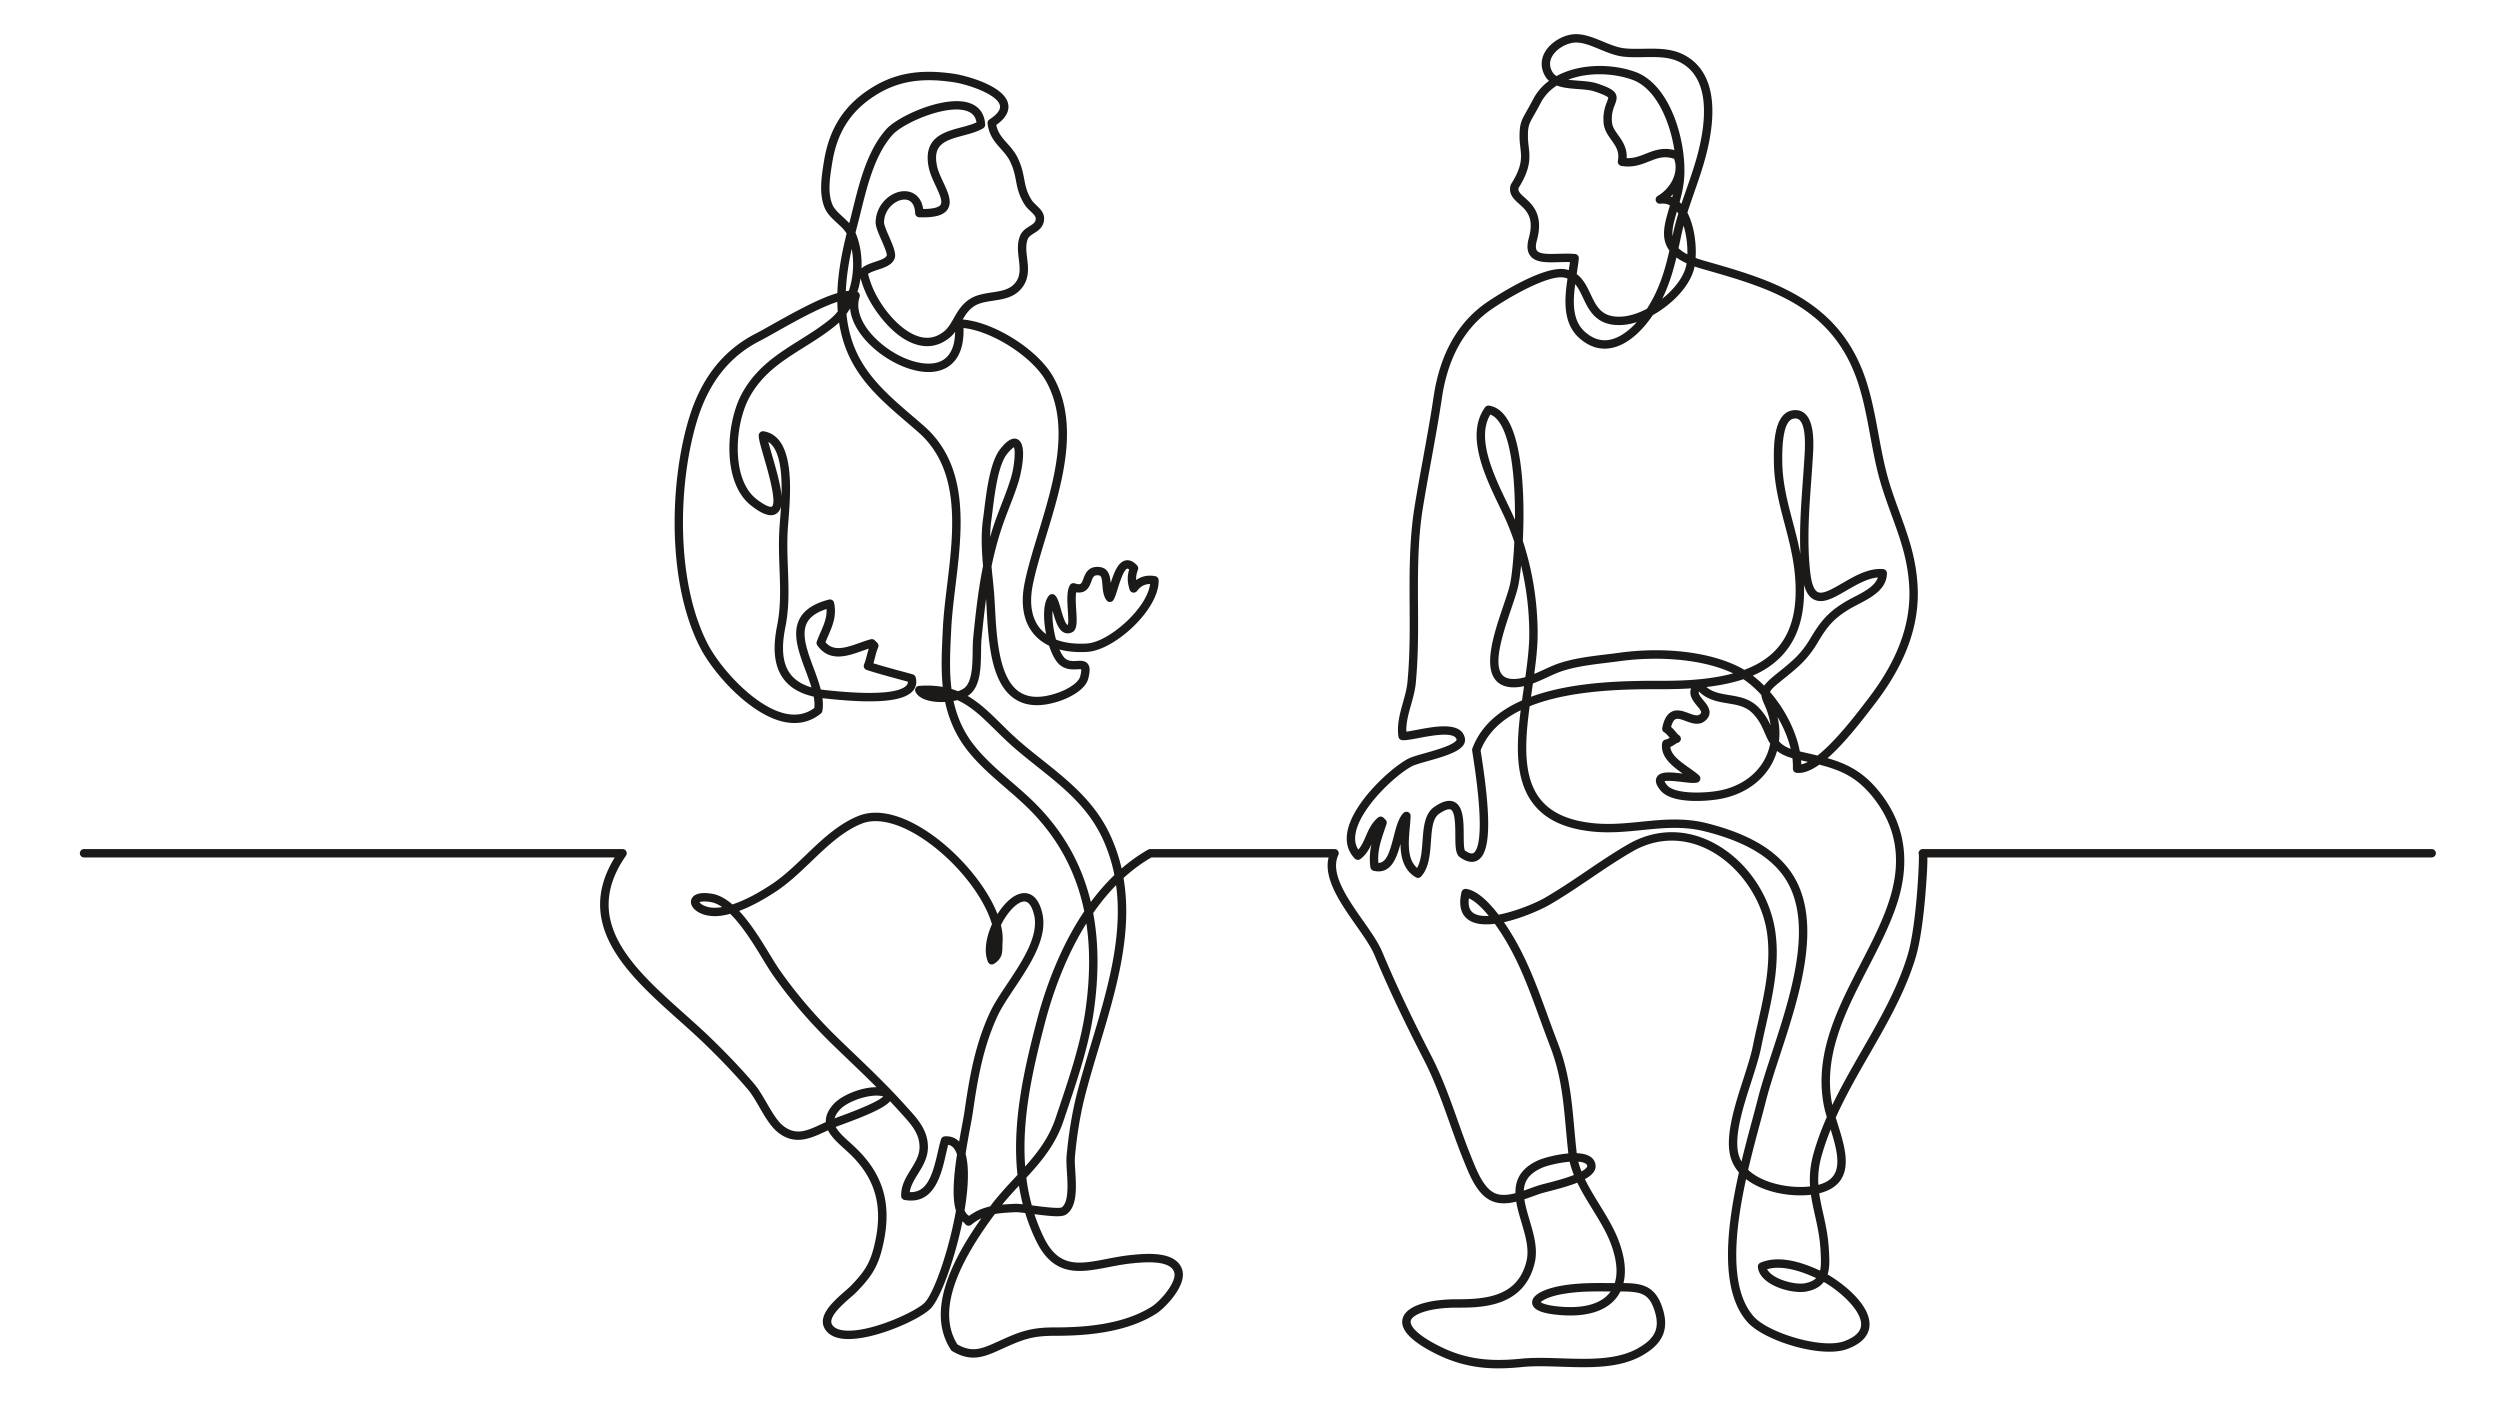 <svg xmlns="http://www.w3.org/2000/svg" width="1000" height="570"><path fill="#1B1A19" fill-rule="evenodd" d="M650.668 63.232c2.85.15 5.198-.779 7.66-1.754 3.193-1.263 6.765-2.678 11.422-1.436-1.835-11.796-7.486-24.898-16.968-28.194-7.974-2.772-17.761-2.955-25.483.034 1.313.185 2.725.29 4.162.398 2.582.193 5.251.392 7.463 1.13 4.786 1.596 6.653 2.668 7.398 4.25.687 1.46.162 2.819-.394 4.256-.63 1.629-1.414 3.656-1.141 6.955.158 1.901 1.237 3.415 2.487 5.168 1.629 2.283 3.606 5.055 3.394 9.193zm17.598 15.387c.212.075.42.156.627.246.105-.403.209-.81.309-1.221-.302.337-.613.662-.936.975zm3.58 2.2c.246.23.487.473.722.731.665-2.002 1.358-3.987 2.042-5.95 1.565-4.496 3.186-9.144 4.408-13.767 3.517-13.292 5.181-30.477-6.864-36.856-4.335-2.295-9.34-2.21-14.638-2.117-2.671.045-5.432.093-8.097-.194-3.262-.351-6.464-1.677-9.563-2.958-3.488-1.444-6.78-2.811-9.8-2.681-3.54.148-7.6 2.605-9.239 5.594-1.105 2.015-1.063 4.073.123 6.117.408.702.971 1.252 1.656 1.687 8.966-4.89 21.42-5.18 31.289-1.75 14.158 4.923 20.608 27.47 19.822 41.854-.202 3.682-.988 7.126-1.861 10.29zm-1.097 3.798c-1.115 3.802-2.011 7.043-1.732 9.798l.114-.54.093-.442c.565-2.674 1.29-5.34 2.097-7.983a12.74 12.74 0 00-.572-.833zm.658 14.672c.907.878 2.087 1.693 3.545 2.45.088-3.59-.384-7.821-1.513-11.489a77.23 77.23 0 00-.929 3.878l-.093.442c-.339 1.603-.67 3.173-1.01 4.719zm-329.21-6.203c1.785 4.146 2.622 9.155 2.402 14.265 1.47-1.298 3.527-1.985 5.522-2.652 2.013-.671 4.092-1.366 4.578-2.452.22-.858-1.255-4.23-2.136-6.245-1.252-2.863-2.334-5.337-2.303-7.127.126-7.226 6.129-12.338 11.439-12.406 3.248-.027 6.775 1.844 7.571 7.119h.002c5.045 0 6.526-1.03 6.957-1.682.93-1.406-.554-4.58-1.988-7.65-1.096-2.346-2.23-4.772-2.725-7.164-2.498-12.03 5.991-14.288 12.813-16.103 2.286-.608 4.464-1.187 6.273-2.05-.385-2.311-1.624-3.764-3.839-4.533-8.13-2.82-25.565 4.792-29.804 9.585-7.006 7.92-10.017 20.118-12.673 30.88-.48 1.942-.943 3.82-1.414 5.603-.229.869-.455 1.74-.676 2.612zm-1.527 6.473c-1.206 5.591-2.1 11.261-2.337 16.912.412-.059.81-.102 1.196-.128 1.842-5.469 2.167-11.528 1.141-16.784zm329.895 3.415c-1.365 5.707-3.003 11.114-5.68 16.54 4.426-3.53 7.984-7.934 9.303-12.177.184-.59.336-1.266.456-2.01-1.581-.722-2.935-1.502-4.079-2.353zm-39.89 6.665c2.713 2.017 4.191 5.14 5.544 7.996 2.4 5.069 4.475 9.446 12.35 9.014 3.226-.176 6.777-1.333 10.194-3.127 4.888-7.613 7.128-15.097 8.994-23.305a10.93 10.93 0 01-.79-1.228c-2.572-4.666-1.035-9.893.744-15.947l.266-.903c-1.158-.606-2.43-.817-3.843-.652a1.68 1.68 0 01-1.04-3.12c4.963-2.88 8.636-9.127 6.545-14.853-3.961-1.33-6.806-.206-10.075 1.087-3.061 1.212-6.532 2.585-11.067 1.747a1.682 1.682 0 01-1.344-1.964c.708-3.737-.83-5.896-2.614-8.395-1.408-1.976-2.866-4.018-3.099-6.841-.337-4.067.682-6.701 1.355-8.444.216-.558.543-1.402.489-1.612-.067-.184-.658-.907-5.423-2.497-1.816-.605-4.164-.78-6.65-.966-2.846-.213-5.909-.44-8.489-1.423-2.694 1.758-4.918 4.053-6.416 6.923a143.622 143.622 0 01-2.654 4.84c-2.108 3.71-2.488 4.379-2.477 8.8.003 1.305.142 2.489.29 3.743.5 4.244 1.015 8.63-4.028 16.664-.283 1.287.447 2.086 2.445 3.875 3.06 2.74 7.68 6.88 4.875 17.093-.38 1.383-.68 3.225.047 4.152 1.125 1.432 4.921 1.324 8.595 1.22 2.177-.062 4.426-.127 6.602.07a1.683 1.683 0 011.52 1.831c-.185 1.942-.503 3.995-.838 6.17l-.009.052zm-283.457-.076c.796 2.993 1.752 5.536 2.977 7.937 3.692 7.233 10.986 15.744 18.273 17.34 3.3.722 6.273-.007 9.09-2.23 1.665-1.313 2.766-3.25 3.932-5.302 1.55-2.728 3.306-5.82 6.727-7.883 2.568-1.548 5.571-2.005 8.477-2.448 3.571-.543 6.945-1.056 9.13-3.514 2.533-2.85 2.142-6.111 1.689-9.89-.368-3.067-.748-6.239.54-9.32.804-1.924 2.372-2.907 3.756-3.775 1.658-1.04 2.456-1.604 2.486-3.038.019-.934-.948-1.856-2.068-2.922-.84-.8-1.708-1.626-2.36-2.652-2.356-3.706-2.927-6.696-3.48-9.586-.432-2.263-.879-4.602-2.225-7.455-1.002-2.127-2.387-3.68-3.852-5.323-2.32-2.602-4.718-5.292-5.288-10.11a1.68 1.68 0 01.755-1.607c2.16-1.396 4.639-3.499 4.189-5.583-.957-4.431-12.62-8.424-18.604-9.322-13.462-2.022-23.145-.217-32.376 6.034-9.115 6.17-14.228 14.49-16.09 26.184l-.077.48c-.853 5.337-1.82 11.386.113 16.184.725 1.798 2.42 3.359 4.217 5.012.875.806 1.765 1.626 2.566 2.501.435-1.664.866-3.41 1.31-5.209 2.75-11.138 5.865-23.762 13.418-32.3 4.804-5.432 23.702-13.907 33.421-10.533 3.82 1.326 5.965 4.287 6.205 8.564a1.68 1.68 0 01-.829 1.544c-2.362 1.382-5.253 2.15-8.048 2.893-7.59 2.019-12.15 3.687-10.388 12.175.417 2.01 1.466 4.253 2.48 6.425 1.91 4.088 3.714 7.95 1.746 10.924-1.567 2.371-5.174 3.373-11.346 3.16a1.68 1.68 0 01-1.62-1.606c-.152-3.54-1.663-5.485-4.255-5.485h-.068c-3.326.044-8.026 3.528-8.123 9.106-.019 1.058 1.112 3.645 2.022 5.723 1.886 4.314 2.971 7.069 2.125 8.961-1.087 2.434-3.88 3.367-6.58 4.268-1.465.49-2.97.992-3.967 1.678zm282.862 4.105c-.958 7.156-1.175 14.507 3.834 19.016 2.937 2.643 6.08 3.76 9.347 3.327 3.706-.494 7.767-3.074 11.461-7.162-2.03.646-4.042 1.049-5.969 1.154-10.137.555-13.146-5.814-15.57-10.93-.969-2.049-1.868-3.948-3.103-5.405zm-287.107 3.058a1.678 1.678 0 01.87 2.055c-1.831 5.413 1.212 12.23 8.14 18.237 8.217 7.121 18.797 10.273 24.612 7.33 4.201-2.126 5.386-7.023 5.46-11.62-.687.915-1.47 1.773-2.416 2.52-3.605 2.844-7.605 3.81-11.89 2.873-9.597-2.1-17.43-12.99-20.546-19.095-1.21-2.373-2.176-4.86-2.986-7.709a35.694 35.694 0 01-1.244 5.41zm-35.65 60.018c.386 1.511.952 3.447 1.45 5.149 1.943 6.65 3.484 12.296 3.83 16.473.253-8.687-.457-18.513-5.28-21.622zm288.81-10.916c-5.74 9.47 1.43 24.374 6.713 35.353 1.17 2.433 2.28 4.737 3.135 6.751.13-14.887-1.231-31.689-6.228-38.976-1.104-1.61-2.295-2.641-3.62-3.128zm-190.556 13.074c-.382.198-1.262.82-2.809 2.763-3.466 4.358-4.842 15.4-5.753 22.707-.164 1.32-.315 2.526-.46 3.56-.32 2.259-.471 4.56-.507 6.882.467-1.61.968-3.223 1.507-4.842.927-2.783 2-5.56 3.04-8.244 1.293-3.345 2.632-6.804 3.715-10.346 1.475-4.824 1.928-10.955 1.267-12.48zm312.603-11.503a4.12 4.12 0 00-.829.09c-3.025.618-4.522 6.143-4.45 16.421l.004.435c.05 8.65 2.061 16.285 4.192 24.367 1.098 4.165 2.22 8.422 3.068 12.884-.442-9.887.263-19.615.95-29.088.202-2.77.4-5.523.57-8.26l.06-.904c.242-3.519.885-12.864-1.99-15.38-.296-.26-.76-.565-1.575-.565zm-295.776 88.426c3.376 1.32 7.532 1.863 12.332 1.576 8.783-.52 24.106-14.063 25.29-23.783-2.077-.028-3.84.91-5.213 2.767a1.68 1.68 0 01-2.952-.495c-.947-3.008-1.016-5.37-.19-8.1-.361-.276-.62-.362-.76-.328-1.414.311-3.092 5.685-3.809 7.98-.62 1.988-1.111 3.558-1.696 4.535a1.678 1.678 0 01-2.798.127c-1.292-1.775-1.473-4.057-1.632-6.07-.288-3.64-.642-3.974-2.146-3.921-1.29.042-1.624.655-2.327 2.54-.704 1.89-1.837 4.917-6.022 4.275-.325 1.813-.138 4.781.005 7.076.285 4.548.491 7.834-1.623 8.89-1.366.685-2.485.459-3.185.152-2.455-1.08-3.518-4.8-4.544-8.398l-.096-.336c-.11 1.42-.08 3.21.174 5.394a41.205 41.205 0 001.192 6.12zm186.03-29.676c-.352 3.589-.75 6.412-1.107 8.074-.51 2.386-1.582 5.553-2.822 9.22-3.07 9.077-7.275 21.508-3.858 26.2.978 1.343 2.63 1.983 5.041 1.944 1.461-.021 2.95-.3 4.446-.736.874-6.206 1.582-12.075 1.573-17.396a117.309 117.309 0 00-3.274-27.306zm92.681 44.103a44.714 44.714 0 014.547 4.013c.895-1.236 2.347-2.61 4.507-4.37l1.68-1.363c5.163-4.173 8.572-6.928 12.148-12.93 4.218-7.076 7.144-10.728 14.355-15.029 1.025-.61 2.161-1.199 3.365-1.822 3.919-2.027 8.29-4.29 9.423-7.767-4.156.34-8.567 2.904-12.517 5.2-5.041 2.931-9.394 5.463-13.042 3.627-1.85-.931-3.156-2.847-3.995-5.918.43 12.065-2.358 21.254-8.472 27.995-3.147 3.471-7.091 6.242-11.999 8.364zm-372.821 5.524c.688.111 1.401.206 2.14.285l.408.043c24.004 2.584 30.222-.13 31.792-1.978.264-.31.534-.741.525-1.438a747.994 747.994 0 00-3.905-1.067c-4.16-1.131-8.463-2.301-12.592-3.636a1.678 1.678 0 01-1.023-2.267c.447-1.03.77-2.272 1.11-3.586.23-.89.466-1.798.753-2.688-.835.27-1.702.58-2.599.901-5.832 2.085-13.09 4.68-17.977-2.188a1.677 1.677 0 01-.213-1.537c.468-1.313 1.01-2.562 1.537-3.77 1.368-3.144 2.578-5.923 2.351-9.242-3.988 1.292-6.55 3.108-7.808 5.523-2.387 4.59.14 11.364 2.585 17.915 1.083 2.903 2.183 5.853 2.916 8.73zm284.87-2.39l-.315 2.18c-.152 1.05-.305 2.102-.456 3.154 17.442-6.439 39.729-6.423 53.08-6.404h.191c11.162 0 20.28-.964 27.606-2.96-13.404-6.365-32.12-6.724-45.31-4.903-1.745.242-3.52.456-5.306.673-5.903.715-12.007 1.455-17.548 3.228-1.978.633-4.03 1.576-6.203 2.575-1.883.865-3.794 1.743-5.74 2.456zM396.61 226.578c.153 1.68.324 3.355.493 5.016.135 1.333.27 2.654.393 3.957.213 2.246.354 4.828.504 7.559.65 11.872 1.54 28.13 9.705 33.619 3.773 2.537 8.802 2.666 15.376.398 3.862-1.333 8.321-3.953 8.984-6.556.468-1.835.45-2.6.408-2.88-.325-.045-.973-.005-1.465.023-1.832.113-4.341.261-6.727-1.468-1.928-1.399-3.505-4.464-4.635-7.96-2.34-1.127-4.337-2.62-5.953-4.47-4.217-4.83-5.566-11.866-3.899-20.346 1.198-6.094 3.246-12.806 5.414-19.913 6.18-20.258 13.185-43.219 3.217-61.063-5.492-9.832-21.594-20.058-33.023-21.29.315 10.067-3.725 14.333-7.29 16.14-8.02 4.059-20.321-.848-28.33-7.79-5.858-5.079-9.254-10.82-9.753-16.183-.45.76-.937 1.5-1.457 2.212.332 3.272.95 6.523 1.922 9.728 4.149 13.689 14.174 22.273 24.788 31.362 1.378 1.18 2.764 2.368 4.149 3.575 18.563 16.19 15.478 41.67 12.757 64.15-.74 6.106-1.438 11.875-1.699 17.27l-.066 1.365c-.379 7.762-.746 15.28.175 22.553a29.53 29.53 0 012.572.9c1.256-.416 2.283-.948 2.916-1.568 2.816-2.762 2.907-9.2 2.98-14.372.026-1.958.052-3.808.21-5.394 1.003-10.021 2.057-19.436 3.945-28.766-.564-6.305-.87-12.698.006-18.923.145-1.02.293-2.207.455-3.507 1.014-8.14 2.403-19.287 6.457-24.383 1.145-1.438 4.19-5.26 6.973-3.795 4.517 2.377.451 16.444.408 16.585-1.119 3.659-2.479 7.175-3.795 10.576-1.023 2.648-2.083 5.386-2.985 8.094-1.733 5.206-3.064 10.358-4.13 15.545zm-61.69-105.841c-7.405 2.43-17.944 8.365-24.452 12.032-2.621 1.476-4.883 2.75-6.53 3.591-12.427 6.348-20.71 17.01-25.324 32.597-7.436 25.118-8.33 63.54 4.349 88.375 5.037 9.865 19.103 25.563 31.36 28.14 4.325.91 8.158.143 11.401-2.278.16-1.408.05-2.937-.237-4.54-5.538-1.254-9.54-3.631-12.163-7.208-3.558-4.85-4.37-11.77-2.485-21.153 1.522-7.57 1.255-14.909.972-22.679-.19-5.208-.385-10.594-.04-16.283.055-.916.142-2.024.242-3.275.127-1.594.276-3.463.397-5.484-.304 1.265-.885 2.228-1.804 2.854-2.882 1.962-7.154-.87-10.117-3.17-11.885-9.225-10.104-33.104-3.71-44.85 5.689-10.451 14.523-15.992 23.066-21.352 4.047-2.538 8.23-5.162 12.1-8.304a21.36 21.36 0 003.16-3.18 64.913 64.913 0 01-.185-3.833zm347.65 154.065c2.51 2.136 5.594 2.646 9.059 3.22 4.04.669 8.216 1.36 11.678 4.825 2.52 2.523 3.87 4.994 4.909 7.266a27.337 27.337 0 00-.712-3.52c-.588-2.178-1.29-3.76-1.852-5.032-.617-1.392-1.022-2.535-1.123-3.588-2.23-2.437-4.65-4.58-7.175-6.288-4.268 1.432-9.167 2.46-14.784 3.117zm29.015 21.697c1.045 1.209 2.474 2.226 4.694 3.045-1.016-4.255-2.852-8.637-5.262-12.742.761 3.287.946 6.557.568 9.697zm8.838 7.628c.045.538.076 1.07.092 1.6.83-.156 1.722-.489 2.656-.967l-1.705-.393c-.345-.078-.693-.158-1.043-.24zm-54.626 8.378c.107.262.367.75 1.003 1.528 3.059 3.738 15.038 3.293 20.773 2.225 7.66-1.431 13.885-5.41 17.528-11.204a21.5 21.5 0 002.971-7.613c-.924-1.38-1.57-2.868-2.227-4.383-1.099-2.536-2.236-5.157-4.914-7.836-2.699-2.702-6.173-3.278-9.85-3.886-3.839-.636-8.122-1.345-11.52-4.752-.247.915.397 1.863 1.844 3.596 1.526 1.828 4.08 4.886.91 7.912-2.486 2.375-5.571 1.231-8.049.313-1.656-.615-3.22-1.197-4.139-.682-.49.273-1.152 1.035-1.692 3.062.702.594 1.286 1.294 1.82 1.934.448.534.953 1.14 1.275 1.33.569.335.889.974.817 1.63a1.68 1.68 0 01-1.153 1.414c-.501.162-.856.399-1.304.698-.464.31-1.003.67-1.74.961.221 3.263 4.126 6.009 7.607 8.457 1.457 1.024 2.832 1.992 3.86 2.955a1.679 1.679 0 01-.713 2.847c-1.227.328-3.093.132-6.042-.22-1.941-.232-5.825-.693-7.065-.286zm-103.225 12.196a1.68 1.68 0 011.678 1.736c-.044 1.334-.176 2.79-.316 4.33-.549 6.067-1.165 12.875 2.884 16.395 1.626-2.76 1.917-6.827 2.2-10.778.385-5.356.782-10.892 4.668-13.598 3.423-2.385 6.102-3.019 8.189-1.935 3.552 1.844 3.583 7.894 3.611 13.231.012 2.139.029 5.349.466 6.108 1.102.78 2.568 1.556 3.47 1.004 1.59-.98 4.76-6.698-.197-38.57-.44-2.827-.44-2.827-.258-3.31 3.43-9.103 10.773-15.139 19.828-19.141.237-1.698.483-3.397.729-5.09l.091-.627c-1.278.291-2.57.47-3.88.488-3.528.047-6.16-1.068-7.804-3.325-4.44-6.097-.097-18.937 3.391-29.253 1.207-3.57 2.25-6.652 2.721-8.849.642-2.99 1.325-9.22 1.686-16.755-.83-2.47-1.743-4.897-2.738-7.274-.835-1.994-1.971-4.355-3.173-6.853-5.826-12.108-13.805-28.69-5.781-39.716.37-.51.997-.767 1.621-.67 2.657.422 4.967 2.039 6.863 4.806 6.668 9.723 7.424 32.588 6.613 49.306 3.874 11.772 5.91 24.434 5.93 37.087.009 5.023-.586 10.43-1.362 16.116 1.273-.528 2.541-1.11 3.797-1.688 2.168-.996 4.411-2.027 6.582-2.723 5.844-1.869 12.11-2.628 18.168-3.362 1.768-.214 3.523-.427 5.251-.665 17.995-2.485 35.9-.418 47.897 5.528.78.388 1.558.815 2.324 1.278 5.46-2.03 9.715-4.784 12.904-8.302 6.239-6.879 8.62-16.787 7.284-30.29-.692-6.99-2.405-13.488-4.061-19.773-2.09-7.929-4.25-16.127-4.302-25.204l-.003-.43c-.039-5.46-.132-18.25 7.134-19.735 2.602-.532 4.31.38 5.288 1.237 4.129 3.613 3.455 13.424 3.13 18.138l-.058.882c-.17 2.748-.371 5.514-.573 8.295-.855 11.789-1.738 23.98-.363 36.233.493 4.385 1.527 7.09 2.989 7.827 2.019 1.017 5.82-1.19 9.844-3.53 4.963-2.886 10.578-6.153 16.315-5.641a1.68 1.68 0 011.53 1.695c-.087 6.482-6.427 9.763-11.519 12.399-1.158.6-2.25 1.165-3.189 1.724-6.92 4.128-9.334 7.394-13.19 13.864-3.883 6.516-7.674 9.58-12.92 13.822l-1.671 1.355c-2.64 2.15-3.88 3.282-4.272 4.308 5.929 6.844 10.376 15.537 11.92 23.763.773.18 1.532.354 2.278.525 1.656.38 3.252.746 4.796 1.123 7.3-5.746 15.717-16.79 19.155-21.3l1.077-1.41c11.815-15.376 17.2-29.98 16.459-44.646-.555-10.961-3.682-19.541-6.995-28.625-1.308-3.59-2.662-7.302-3.922-11.316-2.153-6.86-3.457-13.92-4.717-20.748-1.288-6.98-2.62-14.197-4.85-20.994-10.1-30.774-35.473-37.985-62.336-45.619a54.234 54.234 0 01-3.06-.964 16.279 16.279 0 01-.429 1.737c-2.078 6.685-8.763 13.544-16.27 17.713-2.707 4.048-9.11 12.187-17.421 13.294-4.282.57-8.335-.829-12.036-4.16-6.676-6.01-5.875-15.534-4.662-23.759-.4-.154-.83-.28-1.289-.374-6.411-1.296-22.54 8.079-29.342 12.826-10.624 7.416-17.222 19.296-19.608 35.31-1.273 8.543-2.794 16.878-4.265 24.938-1.137 6.23-2.312 12.67-3.368 19.178-2.082 12.827-2.001 26.425-1.923 39.573.012 2.282.027 4.563.03 6.843.01 9.387-.273 16.637-.921 23.504-.278 2.947-1.097 5.856-1.888 8.67-1.042 3.7-2.033 7.223-1.876 10.758 1.145-.139 2.693-.43 4.3-.733 7.361-1.387 17.441-3.286 19.05 3.1 1.23 4.886-6.976 7.21-14.911 9.455-2.683.76-5.217 1.476-6.265 2.047-7.093 3.864-21.037 17.123-22.542 27.195-.36 2.406.015 4.426 1.143 6.131 1.303-1.447 2.108-3.304 2.95-5.246 1.156-2.664 2.35-5.42 4.918-7.565a1.677 1.677 0 012.279.116c.239.245.48.487.724.728.46.452.62 1.125.413 1.735-.195.576-.39 1.146-.586 1.71-1.642 4.764-3.079 8.93-2.681 13.855 3.189-.075 4.474-4.09 6.098-10.379.996-3.866 1.94-7.516 3.915-9.577a1.676 1.676 0 011.212-.517zm-181.158-44.32c.864 3.983 2.214 7.893 4.27 11.724 4.318 8.047 11.647 14.375 18.735 20.494 3 2.59 6.102 5.269 8.948 8.05 11.608 11.348 19.24 24.648 22.964 40.15 2.828-3.812 5.963-7.452 9.43-10.782a64.125 64.125 0 00-4.749-14.622c-5.845-12.592-15.683-20.424-26.099-28.716-2.973-2.367-6.048-4.815-9.006-7.371-2.91-2.515-5.455-5.024-7.916-7.45-4.994-4.925-9.378-9.25-15.06-11.81-.495.126-1.003.237-1.517.332zM279.79 360.89c.443.81 3.267 2.773 8.213 2.064.277-.04.556-.085.84-.135-1.529-1.048-3.072-1.76-4.611-2.01-2.715-.44-4.022-.14-4.442.08zm307.767-1.543c-.357 2.746.192 4.676 1.638 5.749 1.445 1.072 3.682 1.411 6.306 1.267-2.76-3.375-5.53-5.963-7.944-7.016zm-236.934 78.895c-4.948 0-11.944 2.631-14.667 5.615-1.13 1.24-1.833 2.389-2.12 3.48.452-.168.99-.364 1.606-.59 12.365-4.51 16.658-6.904 17.865-8.169-.778-.23-1.69-.336-2.684-.336zm83.929-68.876c-8.722 13.948-13.81 29.225-16.563 39.719-4.96 18.906-9.357 38.513-7.914 57.51 5.07-5.675 9.566-11.57 12.195-19.455.455-1.367.92-2.749 1.388-4.143 4.22-12.557 8.582-25.543 10.47-38.52 1.859-12.766 2.007-24.446.424-35.111zm196.765 95.297a32.321 32.321 0 001.292 3.915c2.301-1.305 2.28-2.099 2.278-2.11-.025-.35-.131-.725-.735-1.084-.673-.403-1.662-.628-2.835-.72zm100.947-12.862c-1.365 3.39-2.575 6.839-3.576 10.358-1.246 4.38-1.55 8.175-1.34 11.783 3.101-.831 5.194-2.21 6.373-4.193 2.576-4.327.58-11.43-1.457-17.948zm-33.009 16.148a18.298 18.298 0 002.029 1.635c6.309 4.404 15.972 5.789 22.743 4.983-.277-4.038.015-8.352 1.43-13.327 1.41-4.953 3.209-9.75 5.26-14.427-.557-1.883-1.032-3.686-1.33-5.387-3.541-20.28 5.772-38.298 14.78-55.724 4.461-8.635 8.676-16.789 11.42-25.187 4.961-15.17 3.377-28.109-4.844-39.559-6.986-9.729-13.826-12.735-23.01-15.096-3.27 2.311-6.353 3.574-9.079 3.278a1.68 1.68 0 01-1.495-1.725 26.82 26.82 0 00-.198-4.123c-2.708-.767-4.668-1.757-6.15-2.904a24.71 24.71 0 01-2.866 6.456c-4.147 6.596-11.162 11.112-19.754 12.716-5.119.955-19.404 2.206-23.99-3.398-1.126-1.378-2.507-3.425-1.484-5.29 1.358-2.478 5.524-2.012 10.37-1.434-4.26-3.015-9.11-6.764-8.2-12.236a1.677 1.677 0 011.335-1.372c.724-.142 1.139-.389 1.65-.727-.065-.075-.128-.152-.192-.228-.629-.753-1.279-1.531-1.95-1.906a1.679 1.679 0 01-.83-1.8c.683-3.366 1.824-5.393 3.595-6.379 2.268-1.265 4.75-.344 6.938.467 2.444.906 3.69 1.241 4.564.406.697-.663.809-.96-1.17-3.328-1.369-1.64-3.448-4.13-2.404-6.982-3.415.22-7.05.326-10.953.322-13.528-.02-36.58-.036-53.603 6.83-1.908 14.262-2.778 28.179 4.175 37.059 4.35 5.554 11.409 8.74 21.582 9.742 6.404.63 12.731-.004 18.85-.618 8.39-.84 17.062-1.71 26.214.588 17.033 4.275 28.282 11.011 34.388 20.592 12.272 19.255 2.62 48.684-5.134 72.331-2.187 6.668-4.253 12.967-5.624 18.415-.621 2.465-1.394 5.33-2.21 8.364-1.508 5.595-3.26 12.1-4.853 18.973zm-71.384-3.249c-4.223.33-9.114 1.538-11.194 2.477-5.059 2.282-6.954 5.222-7.146 9.06.84-.287 1.671-.586 2.485-.881 1.217-.44 2.367-.855 3.503-1.218.636-.204 1.668-.469 2.976-.803 2.95-.756 7.41-1.897 11.005-3.315l.056-.022c-.704-1.745-1.282-3.511-1.685-5.298zM363.9 476.854c6.934.274 9.117-6.764 11.205-15.946.428-1.88.832-3.658 1.304-5.188a1.679 1.679 0 011.483-1.18c1.727-.123 3.926.212 5.751 2.084.368-2.126.762-4.28 1.165-6.433.416-2.215.774-4.128.95-5.351 2.04-14.13 4.215-26.88 10.205-39.838 1.617-3.497 4.2-7.373 6.934-11.476 5.998-9 12.796-19.2 10.72-27.644-.749-3.042-1.931-4.898-3.328-5.225-1.617-.377-3.97 1.042-6.304 3.802-1.345 1.59-2.59 3.52-3.613 5.574.57 2.368.81 4.652.655 6.795-.052.714-.062 1.34-.07 1.947-.04 2.457-.073 4.58-3.29 6.728a1.681 1.681 0 01-2.48-.746c-1.734-4.131-.734-9.866 1.605-15.042-2.994-10.38-12.963-23.604-25.18-32.521-10.418-7.604-20.233-10.426-26.93-7.736-7.593 3.048-14.005 9.2-20.205 15.15-4.37 4.192-8.888 8.528-13.837 11.815-5.445 3.616-10.457 6.276-14.981 7.956 4.694 5.001 8.84 11.8 12.251 17.395 1.493 2.448 2.782 4.562 3.88 6.134 6.765 9.684 14.854 19.097 24.044 27.978 1.75 1.69 3.477 3.346 5.187 4.984 7.232 6.93 14.064 13.475 21.063 21.24l.996 1.1c3.99 4.382 8.115 8.914 8.092 15.674-.014 4.23-2.037 7.508-3.994 10.678-1.498 2.425-2.925 4.738-3.278 7.292zm43.68-2.584c-2.25 2.426-4.536 4.92-6.71 7.577 1.59-.143 3.242-.23 4.979-.32.776-.043 1.907.037 3.266.182a83.261 83.261 0 01-1.535-7.439zm5.132 7.876l.613.08c3.531.458 10.106 1.311 11.34.727 2.855-1.948 2.418-9.058 2.098-14.25-.144-2.35-.281-4.568-.135-6.234.738-8.406 2.181-17.26 3.96-24.293 1.715-6.777 3.822-13.795 5.861-20.582 6.33-21.078 12.827-42.707 9.987-63.524-3.387 3.46-6.429 7.227-9.158 11.157 2.247 11.954 2.294 25.164.173 39.735-1.931 13.276-6.344 26.407-10.61 39.106-.468 1.392-.931 2.77-1.386 4.136-3.19 9.57-8.795 16.228-14.926 22.887a80.317 80.317 0 002.183 11.055zm294.14 25.542c.452.889 1.259 1.637 1.96 2.165 3.607 2.721 10.1 4.071 13.281 3.423 2.015-.412 3.409-1.09 4.361-2.043-6.01-2.8-13.674-5.285-19.603-3.545zm-90.541 13.193c.439.34 2.026 1.219 7.1 1.716 9.935.97 17.064-1.003 20.623-5.708.078-.1.153-.204.225-.308-.446 0-.886-.002-1.321-.004-6.347-.022-11.352-.04-17.35.942-5.934.972-8.667 2.641-9.277 3.362zm-282.016-70.127c1.053 2.059 3.327 4.122 5.699 6.275.557.504 1.12 1.015 1.676 1.534 12.222 11.386 15.6 24.286 10.955 41.827-1.891 7.136-4.726 10.97-9.985 16.386-.587.604-1.43 1.34-2.407 2.19-3.171 2.764-9.074 7.91-7.442 10.796.734 1.3 2.278 2.102 4.588 2.386 10.099 1.247 29.028-7.447 32.531-11.138 3.81-4.014 9.737-21.226 12.467-36.729-1.573-5.162-.959-13.386.427-22.516a10.696 10.696 0 00-.45-1.12c-.767-1.62-1.743-2.49-3.085-2.713-.301 1.135-.59 2.4-.889 3.721-1.848 8.126-4.64 20.406-16.525 18.347a1.68 1.68 0 01-1.39-1.605c-.124-4.152 1.9-7.429 3.855-10.597 1.792-2.901 3.483-5.643 3.493-8.926.019-5.453-3.335-9.137-7.217-13.403l-1.008-1.11a238.819 238.819 0 00-3.555-3.86c-2.126 2.464-7.937 5.207-19.441 9.404-.966.353-1.774.649-2.297.851zm364.127 20.895c-4.499 20.648-6.965 43.66 3.087 54.977 5.766 6.493 27.287 13.142 36.208 9.836 4.324-1.605 6.59-3.783 6.731-6.474.29-5.532-8.054-13.308-14.92-17.198-1.34 1.741-3.456 3.1-6.762 3.776-4.034.831-11.42-.595-15.976-4.031-2.218-1.672-3.474-3.669-3.635-5.773a1.68 1.68 0 011.01-1.67c5.927-2.555 13.95-1.488 23.86 3.166.46-1.924.384-4.365.223-7.343l-.046-.844c-.27-5.204-1.263-9.665-2.223-13.98-.61-2.736-1.207-5.417-1.597-8.18-7.56.892-17.964-.647-25.022-5.573a23.095 23.095 0 01-.938-.689zm-315.46 66.12c6.114 3.44 9.84 1.743 16.508-1.289l1.079-.49c7.729-3.491 12.075-5.025 21.176-5.025h.129c11.098 0 27.167-.88 38.945-8.398 3.292-2.103 10.124-9.858 8.873-13.701-1.645-5.057-12.354-3.978-16.928-3.518-3.236.325-6.376.933-9.413 1.52-11.193 2.166-21.764 4.21-28.917-10.608a77.087 77.087 0 01-4.322-11.058c-1.753-.212-3.288-.357-4.068-.321-2.986.155-5.622.292-8.074.731-17.431 23.344-22.337 40.423-14.987 52.158zm199.709-14.714c-11.048 0-17.706 2.692-18.366 5.238-.208.8-.172 3.808 9.004 8.887 10.82 5.989 20.644 7.757 35.034 6.303 5.09-.513 10.512-.336 16.252-.148 10.868.358 22.111.725 30.509-3.986 6.928-3.886 8.852-7.979 6.866-14.6-2.227-7.412-5.397-8.132-13.808-8.165-.412.82-.895 1.6-1.45 2.332-4.3 5.684-12.469 8.114-23.627 7.023-4.339-.424-10.119-1.394-10.233-4.9-.115-3.547 6.223-5.856 12.193-6.834 6.275-1.027 11.665-1.01 17.904-.987.96.004 1.924-.006 2.956.007 1.346-4.269.74-9.832-1.814-16.364-1.707-4.361-4.341-8.653-7.131-13.196-2.13-3.467-4.296-6.994-6.042-10.602-3.321 1.332-7.434 2.462-11.592 3.526-1.203.308-2.242.574-2.782.747-1.078.346-2.2.751-3.388 1.18-1.113.402-2.254.814-3.412 1.194.362 2.414 1.12 5.121 2.025 8.165 1.691 5.684 3.44 11.562 2.134 17.16-4.211 18.075-21.71 18.052-31.092 18.02h-.14zm16.676 24.29c-9.048 0-17.764-1.747-27.665-7.227-8.073-4.469-11.65-8.732-10.628-12.669 1.49-5.746 12.21-7.778 21.764-7.753h.343c11.618 0 24.176-1.285 27.472-15.424 1.103-4.73-.517-10.175-2.083-15.44-.794-2.67-1.62-5.445-2.059-8.175-3.488.85-6.996 1.078-10.141-.424-5.472-2.613-8.404-9.864-10.546-15.16l-.35-.866c-2.027-4.976-3.825-10.04-5.567-14.936-2.959-8.329-6.019-16.942-10.218-25.111-8.3-16.145-14.615-29.528-19.872-42.115-1.425-3.41-4.307-7.52-7.358-11.871-6.178-8.811-13.108-18.694-11.004-27.195h-70.89c-4.046 2.344-7.748 5.125-11.137 8.218 3.816 22.224-3.054 45.094-9.742 67.364-2.029 6.751-4.126 13.733-5.822 20.438-1.737 6.867-3.148 15.527-3.87 23.764-.124 1.416.005 3.513.142 5.734.39 6.33.875 14.21-3.605 17.259-1.68 1.143-5.386.855-12.745-.088a73.21 73.21 0 003.673 9.133c6.029 12.49 14.094 10.93 25.254 8.77 3.11-.601 6.327-1.224 9.714-1.565 5.836-.585 17.975-1.81 20.458 5.82 2.078 6.379-7.07 15.535-10.259 17.571-12.517 7.99-29.234 8.926-40.754 8.926h-.128c-8.486 0-12.361 1.37-19.791 4.727l-1.073.487c-7.034 3.2-12.115 5.51-19.938.934a1.685 1.685 0 01-.559-.532c-8.088-12.406-4.098-29.665 12.212-52.65-1.364.654-2.706 1.505-4.062 2.624a1.68 1.68 0 01-2.328-.184 65.746 65.746 0 00-.759-.847 5.435 5.435 0 01-.43-.314c-3.076 15.174-8.755 30.65-12.65 34.754-4.381 4.618-24.346 13.518-35.376 12.16-3.426-.422-5.816-1.79-7.103-4.067-2.98-5.27 3.724-11.114 8.16-14.98.92-.802 1.713-1.495 2.204-2 4.943-5.09 7.437-8.451 9.147-14.905 4.29-16.196 1.206-28.073-9.998-38.51-.546-.51-1.097-1.01-1.643-1.504-2.665-2.419-5.224-4.741-6.525-7.4l-.92.428c-6.053 2.827-12.314 5.753-19.073.44-2.898-2.276-5.233-6.297-7.492-10.184-1.58-2.72-3.071-5.286-4.652-7.132-5.094-5.948-10.623-11.77-17.402-18.325-3.124-3.019-6.493-6.028-10.06-9.214-19.946-17.817-42.473-37.935-25.708-65.15H33.586a1.68 1.68 0 010-3.359h215.432a1.68 1.68 0 011.377 2.64c-18.24 26.12 2.958 45.054 23.457 63.364 3.592 3.208 6.985 6.24 10.156 9.305 6.857 6.63 12.455 12.524 17.618 18.555 1.78 2.077 3.42 4.9 5.005 7.629 2.1 3.613 4.272 7.351 6.665 9.231 5.134 4.036 9.514 1.988 15.577-.843.48-.225.967-.451 1.461-.679v-.005c-.114-2.417.914-4.78 3.141-7.222 3.14-3.442 10.87-6.715 17.065-6.715h.053c-3.901-3.926-7.834-7.694-11.894-11.584-1.714-1.643-3.445-3.301-5.199-4.995-9.344-9.03-17.574-18.61-24.462-28.469-1.158-1.659-2.473-3.814-3.994-6.31-3.433-5.629-8.021-13.153-12.963-17.992a30.505 30.505 0 01-3.605.75c-5.823.828-10.04-1.264-11.494-3.56-.765-1.208-.804-2.558-.107-3.613.788-1.193 2.796-2.445 7.896-1.612 2.855.465 5.592 2.038 8.185 4.275 4.641-1.51 9.942-4.236 15.827-8.144 4.699-3.121 9.106-7.35 13.369-11.44 6.432-6.173 13.082-12.555 21.279-15.845 7.908-3.175 18.62-.283 30.163 8.14 10.542 7.696 21.038 19.935 25.388 31.159a29.75 29.75 0 012.44-3.35c3.26-3.854 6.679-5.596 9.635-4.904 2.767.65 4.726 3.238 5.821 7.695 2.43 9.878-4.803 20.73-11.185 30.308-2.66 3.991-5.172 7.761-6.68 11.022-5.8 12.547-7.928 25.044-9.929 38.908-.186 1.294-.534 3.146-.973 5.49-.489 2.61-1.218 6.5-1.864 10.764 1.49 5.445 1.055 13.736-.42 22.527.382.948.89 1.649 1.546 2.04.097.057.187.124.27.2 2.782-2.02 5.522-3.128 8.397-3.775l.34-.447c3.052-4.014 6.369-7.583 9.578-11.034l1.044-1.125c-2.241-20.435 2.429-41.484 7.739-61.726 3.015-11.497 8.779-28.592 18.96-43.707-3.305-16.167-10.838-29.897-22.68-41.475-2.772-2.708-5.835-5.352-8.796-7.908-7.319-6.32-14.887-12.854-19.5-21.45-2.284-4.256-3.754-8.559-4.674-12.916-1.872.103-3.718.01-5.33-.265-3.325-.566-5.572-1.861-6.5-3.745a1.676 1.676 0 01.051-1.577c.279-.486.78-.8 1.338-.839 3.54-.249 6.674-.085 9.5.412-.762-7.115-.406-14.394-.04-21.892l.066-1.364c.266-5.517.971-11.343 1.719-17.511 2.621-21.653 5.592-46.195-11.63-61.216a644.792 644.792 0 00-4.127-3.555c-10.996-9.416-21.383-18.311-25.818-32.939a53.456 53.456 0 01-1.659-7.306c-.498.48-1.017.94-1.558 1.38-4.029 3.269-8.3 5.949-12.432 8.54-8.554 5.366-16.634 10.434-21.901 20.113-5.918 10.87-7.341 32.704 2.82 40.59 4.915 3.817 6.156 3.055 6.167 3.047 2.188-1.489-1.704-14.803-3.168-19.815-1.416-4.845-2.15-7.436-2.039-8.796a1.681 1.681 0 011.938-1.522c12.603 1.998 10.854 23.991 9.915 35.806a179.539 179.539 0 00-.24 3.213c-.335 5.526-.141 10.828.045 15.957.29 7.973.565 15.504-1.034 23.463-1.69 8.405-1.069 14.459 1.9 18.504 1.867 2.547 4.686 4.365 8.545 5.492-.66-2.207-1.51-4.484-2.347-6.731-2.701-7.24-5.495-14.726-2.418-20.64 1.9-3.652 5.744-6.187 11.749-7.748a1.678 1.678 0 012.063 1.269c1.131 5.213-.61 9.216-2.297 13.089-.384.882-.777 1.787-1.133 2.702 3.138 3.648 7.469 2.475 13.577.29 1.51-.54 3.07-1.098 4.543-1.48a1.683 1.683 0 011.628.457c.31.321.626.637.947.947a1.68 1.68 0 01.363 1.896c-.53 1.18-.899 2.599-1.254 3.972-.202.776-.407 1.57-.647 2.34 3.51 1.088 7.057 2.052 10.782 3.065 1.647.447 3.3.897 4.958 1.359.567.16 1.01.604 1.166 1.171.565 2.042.196 3.906-1.065 5.39-3.655 4.3-14.683 5.298-34.711 3.144l-.407-.044c-.37-.04-.735-.083-1.094-.13.23 1.767.25 3.486-.037 5.124-.07.397-.28.755-.593 1.01-4.173 3.403-9.126 4.53-14.718 3.357-13.446-2.828-28.188-19.182-33.66-29.901-13.08-25.618-12.205-65.098-4.58-90.856 4.889-16.517 13.727-27.845 27.018-34.634 1.585-.81 3.82-2.069 6.408-3.526 9.817-5.53 19.19-10.597 26.121-12.611.243-8.013 1.778-16.02 3.706-23.802-.794-1.443-2.244-2.778-3.773-4.185-1.99-1.834-4.05-3.728-5.056-6.23-2.282-5.662-1.192-12.485-.315-17.968l.076-.478c2.019-12.675 7.587-21.711 17.524-28.437 9.994-6.764 20.387-8.73 34.758-6.575 3.857.58 19.788 4.523 21.388 11.935.636 2.952-.956 5.806-4.736 8.494.631 3.16 2.346 5.084 4.304 7.28 1.56 1.75 3.173 3.56 4.383 6.125 1.527 3.238 2.037 5.904 2.487 8.257.538 2.818 1.003 5.251 3.013 8.414.433.68 1.118 1.332 1.843 2.023 1.48 1.41 3.159 3.009 3.11 5.422-.068 3.311-2.375 4.758-4.06 5.815-1.1.69-2.049 1.285-2.442 2.225-.946 2.265-.634 4.868-.304 7.625.48 4.004 1.025 8.543-2.514 12.522-2.99 3.364-7.13 3.993-11.134 4.603-2.7.41-5.25.799-7.247 2.003-2.267 1.367-3.615 3.344-4.875 5.502 12.592 1.033 30.142 12.066 36.28 23.054 10.667 19.093 3.44 42.782-2.936 63.681-2.141 7.022-4.166 13.655-5.33 19.581-1.46 7.423-.376 13.47 3.133 17.489.66.754 1.4 1.437 2.221 2.05a43.553 43.553 0 01-.57-3.564c-.378-3.25-.66-9.113 1.707-11.859a1.681 1.681 0 011.222-.583c.487-.02.927.173 1.256.51.965.997 1.504 2.764 2.304 5.564.578 2.027 1.655 5.8 2.667 6.246a.188.188 0 00.11.002c.296-.924.115-3.809-.007-5.76-.242-3.864-.493-7.859.803-10.109a1.68 1.68 0 011.963-.762c2.47.782 2.68.223 3.456-1.862.683-1.834 1.715-4.604 5.363-4.725 4.753-.15 5.319 3.634 5.56 6.465 1.312-4.124 2.892-8.374 5.91-9.039 1.577-.346 3.142.328 4.659 2.001a1.68 1.68 0 01.33 1.711c-.567 1.53-.8 2.78-.708 4.13 2.153-1.556 4.773-2.104 7.622-1.555a1.68 1.68 0 011.36 1.594c.377 11.635-17.613 28.047-28.518 28.69-4.144.247-7.884-.08-11.152-.951.774 1.78 1.632 3.117 2.472 3.726 1.413 1.024 3.01.928 4.554.836 1.49-.091 3.181-.191 4.263 1.116.954 1.156 1.027 2.871.25 5.921-1.345 5.277-9.518 8.34-11.143 8.901-7.532 2.599-13.705 2.336-18.346-.784-9.552-6.423-10.458-22.946-11.185-36.223-.07-1.287-.139-2.54-.213-3.736-.706 5.18-1.268 10.462-1.814 15.928-.145 1.442-.17 3.223-.196 5.107-.085 6.091-.181 12.993-3.987 16.723a7.973 7.973 0 01-1.376 1.064c4.911 2.823 8.955 6.812 13.29 11.086 2.421 2.389 4.926 4.859 7.752 7.3 2.908 2.513 5.956 4.94 8.904 7.286 10.262 8.17 20.873 16.618 27.053 29.93a67.559 67.559 0 014.587 13.403c3.26-2.82 6.793-5.366 10.62-7.546.253-.143.539-.22.831-.22h73.715a1.679 1.679 0 011.515 2.404c-3.454 7.23 3.62 17.32 9.862 26.223 3.158 4.504 6.142 8.758 7.707 12.504 5.222 12.503 11.501 25.808 19.759 41.874 4.302 8.368 7.401 17.089 10.398 25.522 1.728 4.861 3.514 9.887 5.511 14.793l.354.874c1.935 4.785 4.585 11.339 8.879 13.388 2.386 1.138 5.341.855 8.377.066-.083-5.162 1.945-9.915 9.12-13.152 1.851-.835 7.069-2.33 12.036-2.745-.386-3.445-.686-6.743-.977-9.937-1.058-11.641-1.974-21.694-6.359-33.035-1.413-3.654-2.762-7.359-4.067-10.94-3.526-9.682-6.857-18.825-11.44-27.362-1.946-3.627-4.213-7.312-6.567-10.573-4.21.53-8.112.21-10.726-1.73-2.912-2.16-3.782-5.845-2.585-10.958a1.684 1.684 0 011.88-1.278c4.429.657 9.07 5.27 12.919 10.313 6.931-1.296 14.965-4.685 18.487-6.722 5.714-3.304 11.207-7.024 16.52-10.62 5.42-3.67 11.023-7.464 16.911-10.858 10.388-5.988 22.086-6.375 32.942-1.09 13.52 6.58 23.673 20.753 25.866 36.106 1.813 12.682-1.032 25.318-3.783 37.538-.688 3.053-1.337 5.936-1.91 8.804-.798 3.995-2.32 8.713-3.933 13.707-3.075 9.523-6.56 20.316-5.363 27.738a12.319 12.319 0 001.448 4.139c1.43-5.963 2.943-11.58 4.27-16.509.814-3.02 1.583-5.873 2.197-8.311 1.402-5.563 3.484-11.916 5.69-18.641 7.534-22.974 16.91-51.567 5.493-69.48-5.623-8.821-16.213-15.083-32.374-19.141-8.582-2.154-16.587-1.35-25.061-.502-6.282.63-12.777 1.283-19.514.618-11.135-1.096-18.952-4.7-23.897-11.014-7.406-9.458-6.928-23.278-5.126-37.526-7.318 3.597-13.148 8.726-16.026 16.04.057.409.175 1.169.298 1.962 4.035 25.948 3.615 38.885-1.363 41.946-2.001 1.232-4.447.832-7.266-1.191-1.747-1.254-1.763-4.404-1.787-8.763-.018-3.727-.047-9.359-1.799-10.267-.39-.204-1.634-.443-4.724 1.71-2.569 1.788-2.892 6.302-3.236 11.08-.368 5.14-.75 10.454-3.927 13.987a1.681 1.681 0 01-2.097.325c-4.92-2.879-6.095-8.153-6.149-13.39-1.61 5.97-3.944 12.325-10.742 10.778a1.68 1.68 0 01-1.289-1.4c-.48-3.372-.204-6.386.44-9.28-1.016 2.197-2.252 4.337-4.452 5.974a1.678 1.678 0 01-2.202-.172c-2.655-2.71-3.694-6.152-3.085-10.231 1.73-11.576 16.93-25.657 24.257-29.647 1.378-.752 3.84-1.448 6.957-2.33 3.158-.894 6.735-1.907 9.363-3.076 2.784-1.238 3.259-2.118 3.206-2.33-.836-3.317-9.81-1.628-15.172-.618-2.878.543-5.147.97-6.578.857a1.68 1.68 0 01-1.528-1.437c-.678-4.75.595-9.277 1.828-13.655.785-2.793 1.528-5.43 1.777-8.075.639-6.758.917-13.908.906-23.184-.003-2.275-.017-4.552-.03-6.827-.079-13.288-.16-27.027 1.967-40.132 1.06-6.54 2.24-12.998 3.38-19.243 1.465-8.034 2.982-16.34 4.246-24.83 2.527-16.964 9.595-29.604 21.008-37.57.221-.152 22.141-15.343 31.93-13.362.397.08.775.177 1.138.29.17-1.11.33-2.183.461-3.214-1.472-.046-2.999-.002-4.487.04-4.712.135-9.162.262-11.332-2.502-1.297-1.65-1.507-3.978-.646-7.115 2.256-8.21-.86-11.002-3.876-13.702-2.068-1.853-4.413-3.952-3.376-7.521.044-.152.111-.297.195-.432 4.555-7.168 4.145-10.657 3.67-14.696-.152-1.292-.31-2.63-.314-4.126-.013-5.314.725-6.613 2.917-10.469.688-1.212 1.546-2.72 2.596-4.734 1.52-2.913 3.673-5.314 6.257-7.232a7.97 7.97 0 01-1.55-1.919c-1.766-3.044-1.825-6.389-.164-9.417 2.187-3.987 7.364-7.14 12.044-7.336 3.75-.157 7.553 1.414 11.225 2.933 2.878 1.191 5.855 2.423 8.637 2.723 2.458.264 4.995.221 7.68.175 5.49-.094 11.168-.192 16.267 2.507 11.077 5.866 14.03 19.934 8.54 40.684-1.256 4.746-2.896 9.456-4.484 14.012-.957 2.748-1.93 5.543-2.82 8.353 2.722 5.256 3.643 12.542 3.285 18.12 1.085.401 2.27.785 3.556 1.151 26.525 7.537 53.954 15.333 64.609 47.803 2.3 7.012 3.653 14.342 4.962 21.431 1.242 6.73 2.526 13.687 4.619 20.352 1.236 3.94 2.576 7.616 3.873 11.171 3.401 9.329 6.614 18.14 7.192 29.607.783 15.497-4.826 30.825-17.149 46.862l-1.07 1.4c-5.79 7.597-12.012 15.252-17.829 20.314 8.512 2.436 15.49 6.02 22.463 15.73 8.765 12.208 10.552 26.528 5.309 42.561-2.83 8.655-7.304 17.312-11.632 25.684-8.75 16.933-17.8 34.441-14.453 53.604.066.38.144.767.23 1.163 3.634-7.571 7.818-14.849 11.925-21.993 6.975-12.134 14.188-24.682 18.199-37.988 3.537-11.735 4.674-36.956 4.502-40.127a1.681 1.681 0 01.138-1.487 1.729 1.729 0 011.687-.796H972.67c.924 0 1.68.752 1.68 1.68 0 .927-.756 1.679-1.68 1.679H770.935c.074 2.367-.117 6.606-.74 14.343-.52 6.442-1.719 18.344-3.93 25.677-4.121 13.676-11.432 26.393-18.503 38.693-4.717 8.205-9.535 16.59-13.469 25.348.249.812.509 1.64.774 2.48 2.369 7.521 5.053 16.046 1.54 21.947-1.696 2.851-4.693 4.816-8.918 5.855.37 2.656.953 5.28 1.569 8.039.99 4.45 2.014 9.051 2.299 14.537l.045.835c.16 2.941.338 6.223-.552 9.067 6.36 3.626 17.18 12.242 16.753 20.365-.219 4.154-3.219 7.332-8.917 9.445-10.359 3.843-33.302-3.34-39.886-10.754-11.335-12.762-8.338-37.997-3.42-59.879-2.012-2.321-3.27-4.988-3.75-7.968-1.325-8.22 2.29-19.421 5.482-29.304 1.583-4.9 3.077-9.529 3.837-13.333.58-2.909 1.234-5.811 1.926-8.885 2.685-11.923 5.46-24.253 3.737-36.325-2.01-14.062-11.66-27.55-24.014-33.563-9.82-4.78-20.403-4.433-29.793.98-5.783 3.335-11.336 7.094-16.706 10.73-5.362 3.63-10.905 7.385-16.722 10.748-2.174 1.257-10.135 5.085-17.99 6.822 2.693 3.904 4.798 7.65 5.86 9.628 4.697 8.75 8.068 18.005 11.637 27.802 1.299 3.568 2.643 7.255 4.044 10.878 4.554 11.78 5.534 22.545 6.571 33.942.297 3.265.604 6.638 1.001 10.148 2.03.078 3.853.438 5.17 1.222 1.434.853 2.253 2.142 2.368 3.727.157 2.159-1.523 3.92-4.268 5.423 1.677 3.458 3.782 6.887 5.852 10.259 2.745 4.468 5.583 9.089 7.398 13.73 2.654 6.784 3.376 12.747 2.174 17.59 7.487.08 12.932 1.03 15.792 10.556 2.445 8.145-.157 13.85-8.437 18.494-9.216 5.17-20.93 4.786-32.264 4.414-5.624-.185-10.938-.36-15.803.133-3.187.321-6.28.52-9.334.52z"/></svg>